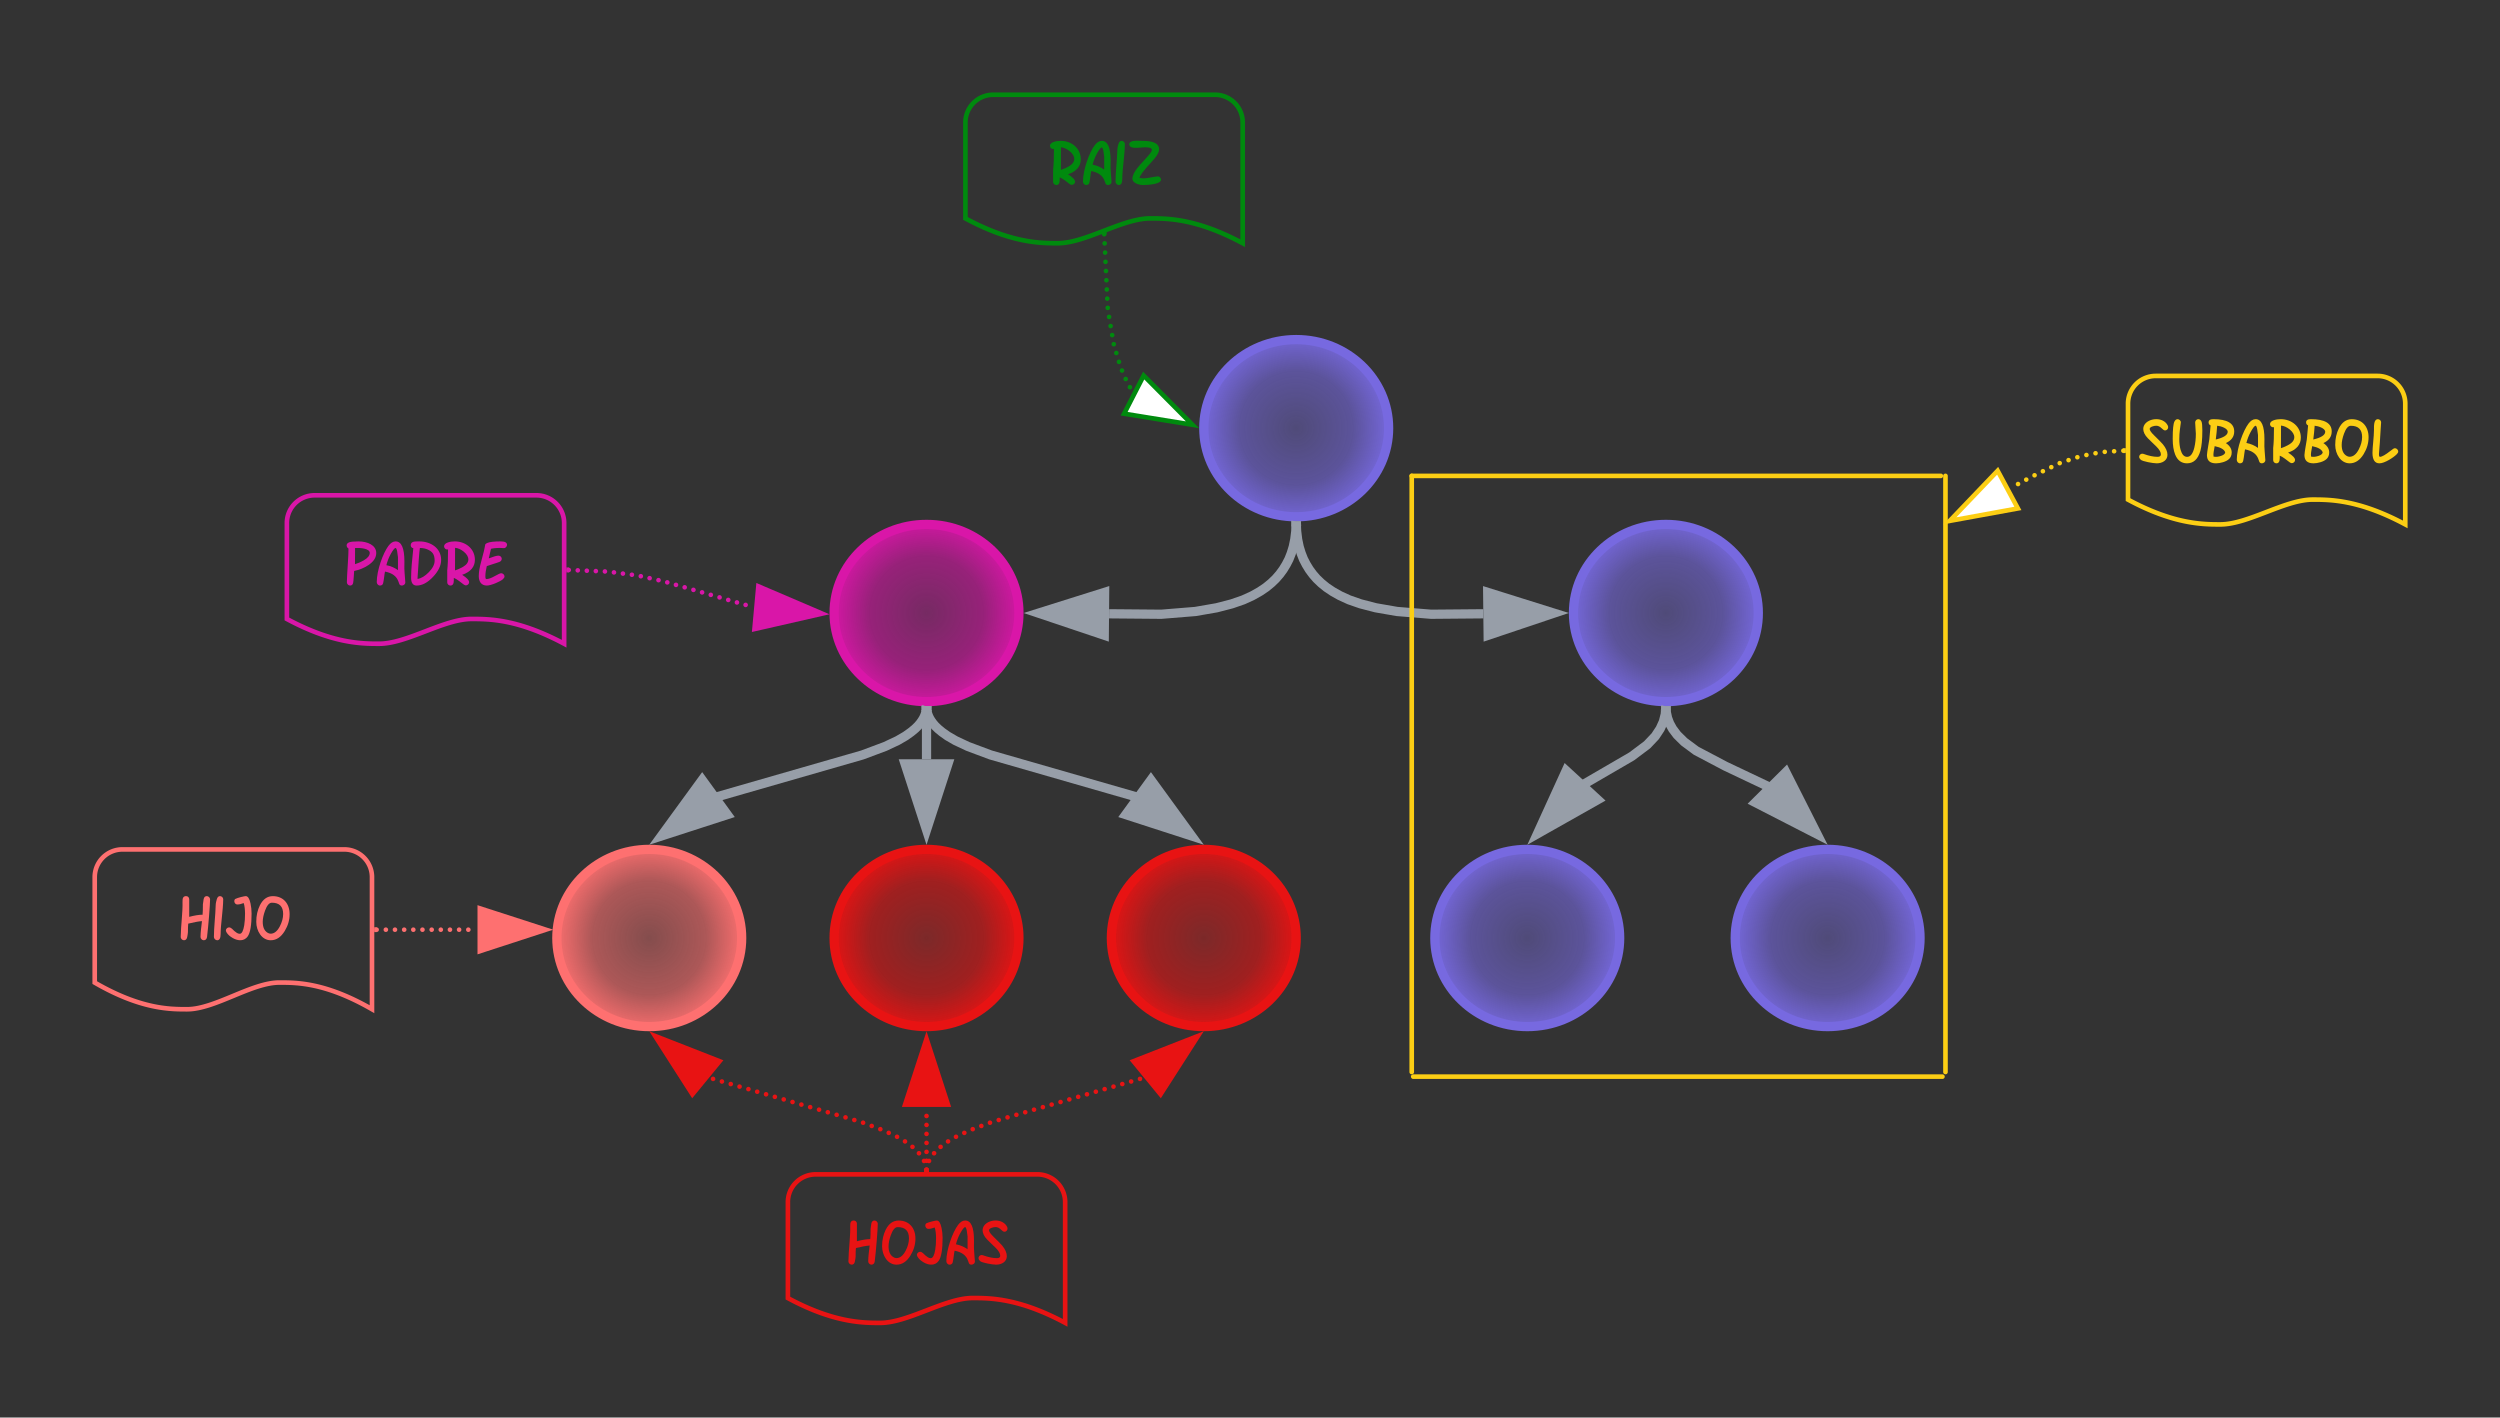 <svg xmlns="http://www.w3.org/2000/svg" xmlns:xlink="http://www.w3.org/1999/xlink" xmlns:lucid="lucid" width="541" height="306.76"><rect width="100%" height="100%" fill="#333333" stroke="none"/><g transform="translate(-2279.5 313.484)" lucid:page-tab-id="0_0"><path d="M2580-220.83c0 10.6-8.95 19.18-20 19.18s-20-8.6-20-19.18 8.95-19.17 20-19.17 20 8.6 20 19.17z" stroke="#7769e0" stroke-width="2" fill="url(#a)"/><path d="M2545-229.83a6 6 0 0 1 6-6h18a6 6 0 0 1 6 6v18a6 6 0 0 1-6 6h-18a6 6 0 0 1-6-6z" stroke="#000" stroke-opacity="0" stroke-width="3" fill="#fff" fill-opacity="0"/><path d="M2500-180.83c0 10.6-8.95 19.18-20 19.18s-20-8.6-20-19.18 8.95-19.17 20-19.17 20 8.6 20 19.17z" stroke="#d916a8" stroke-width="2" fill="url(#b)"/><path d="M2465-189.83a6 6 0 0 1 6-6h18a6 6 0 0 1 6 6v18a6 6 0 0 1-6 6h-18a6 6 0 0 1-6-6z" stroke="#000" stroke-opacity="0" stroke-width="3" fill="#fff" fill-opacity="0"/><path d="M2660-180.83c0 10.6-8.95 19.18-20 19.18s-20-8.6-20-19.18 8.95-19.17 20-19.17 20 8.6 20 19.17z" stroke="#7769e0" stroke-width="2" fill="url(#c)"/><path d="M2625-189.83a6 6 0 0 1 6-6h18a6 6 0 0 1 6 6v18a6 6 0 0 1-6 6h-18a6 6 0 0 1-6-6z" stroke="#000" stroke-opacity="0" stroke-width="3" fill="#fff" fill-opacity="0"/><path d="M2440-110.5c0 10.6-8.95 19.17-20 19.17s-20-8.58-20-19.17c0-10.6 8.95-19.18 20-19.18s20 8.6 20 19.18z" stroke="#fe7070" stroke-width="2" fill="url(#d)"/><path d="M2405-119.5a6 6 0 0 1 6-6h18a6 6 0 0 1 6 6v18a6 6 0 0 1-6 6h-18a6 6 0 0 1-6-6z" stroke="#000" stroke-opacity="0" stroke-width="3" fill-opacity="0"/><path d="M2500-110.5c0 10.6-8.95 19.17-20 19.17s-20-8.58-20-19.17c0-10.6 8.95-19.18 20-19.18s20 8.6 20 19.18z" stroke="#e81313" stroke-width="2" fill="url(#e)"/><path d="M2465-119.5a6 6 0 0 1 6-6h18a6 6 0 0 1 6 6v18a6 6 0 0 1-6 6h-18a6 6 0 0 1-6-6z" stroke="#000" stroke-opacity="0" stroke-width="3" fill="#fff" fill-opacity="0"/><path d="M2560-110.5c0 10.6-8.95 19.17-20 19.17s-20-8.58-20-19.17c0-10.6 8.95-19.18 20-19.18s20 8.6 20 19.18z" stroke="#e81313" stroke-width="2" fill="url(#f)"/><path d="M2525-119.5a6 6 0 0 1 6-6h18a6 6 0 0 1 6 6v18a6 6 0 0 1-6 6h-18a6 6 0 0 1-6-6z" stroke="#000" stroke-opacity="0" stroke-width="3" fill="#fff" fill-opacity="0"/><path d="M2695-110.5c0 10.6-8.95 19.17-20 19.17s-20-8.58-20-19.17c0-10.6 8.95-19.18 20-19.18s20 8.6 20 19.18z" stroke="#7769e0" stroke-width="2" fill="url(#g)"/><path d="M2660-119.5a6 6 0 0 1 6-6h18a6 6 0 0 1 6 6v18a6 6 0 0 1-6 6h-18a6 6 0 0 1-6-6z" stroke="#000" stroke-opacity="0" stroke-width="3" fill="#fff" fill-opacity="0"/><path d="M2630-110.5c0 10.6-8.95 19.17-20 19.17s-20-8.58-20-19.17c0-10.6 8.95-19.18 20-19.18s20 8.6 20 19.18z" stroke="#7769e0" stroke-width="2" fill="url(#h)"/><path d="M2595-119.5a6 6 0 0 1 6-6h18a6 6 0 0 1 6 6v18a6 6 0 0 1-6 6h-18a6 6 0 0 1-6-6z" stroke="#000" stroke-opacity="0" stroke-width="3" fill="#fff" fill-opacity="0"/><path d="M2559.96-199.65l-.05 1.12-.22 1.8-.33 1.58-.43 1.4-.5 1.27-.6 1.16-.66 1.08-.75 1.02-.85.98-.98.94-1.14.93-1.34.9-1.6.9-1.97.9-2.48.86-3.28.85-4.6.8-7.37.6-11.3-.1" stroke="#979ea8" stroke-width="2" stroke-linejoin="round" fill="none"/><path d="M2559.95-200.65l1.05-.04-.04 1.12-2-.1.04-1.1z" stroke="#979ea8" stroke-width=".05" fill="#979ea8"/><path d="M2504.24-180.8l14.3-4.5-.08 9.28z" stroke="#979ea8" stroke-width="2" fill="#979ea8"/><path d="M2560.04-199.65l.05 1.12.22 1.8.33 1.58.43 1.4.5 1.27.6 1.16.66 1.08.75 1.02.85.98.98.94 1.14.93 1.34.9 1.6.9 1.97.9 2.48.86 3.28.85 4.6.8 7.37.6 11.3-.1" stroke="#979ea8" stroke-width="2" stroke-linejoin="round" fill="none"/><path d="M2559.95-200.65l1.05-.04.04 1.03-2 .1-.05-1.2z" stroke="#979ea8" stroke-width=".05" fill="#979ea8"/><path d="M2615.76-180.8l-14.22 4.78-.1-9.27z" stroke="#979ea8" stroke-width="2" fill="#979ea8"/><path d="M2480-159.65v10.47" stroke="#979ea8" stroke-width="2" stroke-linejoin="round" fill="none"/><path d="M2479.95-160.65l1.05-.04v1.08h-2v-1.15z" stroke="#979ea8" stroke-width=".05" fill="#979ea8"/><path d="M2480-133.9l-4.64-14.28h9.28z" stroke="#979ea8" stroke-width="2" fill="#979ea8"/><path d="M2480.1-159.66l.07.36.13.44.18.45.23.46.3.48.38.53.48.56.64.62.85.7 1.18.84 1.72 1 2.7 1.27 4.92 1.84 32.1 9.24" stroke="#979ea8" stroke-width="2" stroke-linejoin="round" fill="none"/><path d="M2479.95-160.65l1.05-.04.04 1.03-2 .1-.05-1.2z" stroke="#979ea8" stroke-width=".05" fill="#979ea8"/><path d="M2537.38-132.58l-14.27-4.62 5.45-7.5z" stroke="#979ea8" stroke-width="2" fill="#979ea8"/><path d="M2479.9-159.66l-.07.36-.13.44-.18.45-.23.46-.3.48-.38.53-.48.56-.64.62-.85.7-1.18.84-1.72 1-2.7 1.27-4.92 1.84-32.1 9.24" stroke="#979ea8" stroke-width="2" stroke-linejoin="round" fill="none"/><path d="M2479.95-160.65l1.05-.04-.04 1.12-2-.1.04-1.1z" stroke="#979ea8" stroke-width=".05" fill="#979ea8"/><path d="M2422.62-132.58l8.83-12.12 5.44 7.5z" stroke="#979ea8" stroke-width="2" fill="#979ea8"/><path d="M2639.92-159.65l-.06.75-.4 1.58-.7 1.54-1.07 1.62-1.75 1.85-3.33 2.5-10.84 6.3" stroke="#979ea8" stroke-width="2" stroke-linejoin="round" fill="none"/><path d="M2639.95-160.65l1.06-.04-.1 1.15-1.98-.16.1-1.07z" stroke="#979ea8" stroke-width=".05" fill="#979ea8"/><path d="M2612.2-133.06l6.22-13.64 6.83 6.27z" stroke="#979ea8" stroke-width="2" fill="#979ea8"/><path d="M2640.07-159.65l.02.3.26 1.22.44 1.18.66 1.2.98 1.3 1.52 1.5 2.6 1.93 6.33 3.34 9.84 4.67" stroke="#979ea8" stroke-width="2" stroke-linejoin="round" fill="none"/><path d="M2639.95-160.65l1.05-.04.07 1-2 .14-.08-1.2z" stroke="#979ea8" stroke-width=".05" fill="#979ea8"/><path d="M2672.72-132.97l-13.35-6.85 6.58-6.54z" stroke="#979ea8" stroke-width="2" fill="#979ea8"/><path d="M2585-210.75a.25.25 0 0 1 .25.25v129a.25.25 0 0 1-.25.25.25.25 0 0 1-.25-.25v-129a.25.25 0 0 1 .25-.25zM2700.5-210.75a.25.25 0 0 1 .25.25v129a.25.25 0 0 1-.25.25.25.25 0 0 1-.25-.25v-129a.25.25 0 0 1 .25-.25z" stroke="#fcce14" stroke-width=".5" fill="none"/><path d="M2584.75-210.5a.25.25 0 0 1 .25-.25h114.5a.25.25 0 0 1 .25.25.25.25 0 0 1-.25.25H2585a.25.25 0 0 1-.25-.25zM2585.1-80.5a.25.25 0 0 1 .24-.25h114.5a.25.25 0 0 1 .25.25.25.25 0 0 1-.26.25h-114.5a.25.25 0 0 1-.25-.25z" stroke="#fcce14" stroke-width=".5" fill="none"/><path d="M2740-226.13a6 6 0 0 1 6-6h48a6 6 0 0 1 6 6V-200c-10.02-5.37-16.26-5.37-20.04-5.37-6 0-13.98 5.37-19.98 5.37-3.72 0-10.02 0-19.98-5.37z" stroke="#fcce14" fill-opacity="0"/><use xlink:href="#i" transform="matrix(1,0,0,1,2745,-227.13) translate(-3.07 13.91)"/><path d="M2739.5-215.95c0 .28-.22.5-.5.5s-.5-.22-.5-.5.22-.5.5-.5.5.22.5.5zm-2 .12c0 .28-.24.5-.5.5-.3 0-.5-.22-.5-.5 0-.27.2-.5.5-.5.26 0 .5.23.5.5zm-2.03.13c0 .27-.22.5-.5.5-.27 0-.5-.23-.5-.5 0-.28.23-.5.5-.5.28 0 .5.22.5.5zm-2 .3c0 .27-.2.5-.5.5-.27 0-.5-.23-.5-.5 0-.28.23-.5.5-.5.3 0 .5.22.5.5zm-1.97.38c0 .27-.23.5-.5.5-.28 0-.5-.23-.5-.5 0-.28.22-.5.5-.5.27 0 .5.22.5.5zm-1.96.48c0 .28-.22.5-.5.5-.27 0-.5-.22-.5-.5 0-.27.23-.5.5-.5.28 0 .5.23.5.5zm-1.9.63c0 .27-.24.5-.5.5-.3 0-.5-.23-.5-.5 0-.28.2-.5.5-.5.26 0 .5.22.5.5zm-1.92.65c0 .27-.23.5-.5.5-.28 0-.5-.23-.5-.5 0-.28.22-.5.5-.5.27 0 .5.22.5.5zm-1.82.87c0 .28-.22.5-.5.5s-.5-.22-.5-.5c0-.27.22-.5.5-.5s.5.23.5.5zm-1.82.88c0 .28-.22.5-.5.5-.27 0-.5-.22-.5-.5 0-.27.23-.5.5-.5.28 0 .5.23.5.5zm-1.8.88c0 .28-.24.5-.5.5-.3 0-.5-.22-.5-.5s.2-.5.5-.5c.26 0 .5.22.5.5zm-1.8.94c0 .27-.23.5-.5.5-.28 0-.5-.23-.5-.5 0-.28.22-.5.5-.5.27 0 .5.22.5.5zm-1.78.95c0 .28-.22.5-.5.5-.27 0-.5-.22-.5-.5 0-.27.23-.5.5-.5.28 0 .5.23.5.5z" fill="#fcce14"/><path d="M2739.5-215.48l-.48.03-.06-1 .54-.03z" stroke="#fcce14" stroke-width=".05" fill="#fcce14"/><path d="M2701.43-200.77l10.36-10.84 4.38 8.15z" stroke="#fcce14" fill="#fff"/><path d="M2488.42-286.98a6 6 0 0 1 6-6h48a6 6 0 0 1 6 6v26.13c-10.02-5.37-16.26-5.37-20.04-5.37-6 0-13.98 5.37-19.98 5.37-3.72 0-10.02 0-19.98-5.37z" stroke="#008a0e" fill-opacity="0"/><use xlink:href="#j" transform="matrix(1,0,0,1,2493.424,-287.984) translate(12.585 14.539)"/><path d="M2518.95-262.8c0 .27-.23.5-.5.5-.28 0-.5-.23-.5-.5 0-.28.22-.5.5-.5.27 0 .5.22.5.5zm.1 1.98c0 .28-.23.5-.5.5-.3 0-.5-.22-.5-.5 0-.27.2-.5.5-.5.27 0 .5.23.5.5zm.1 2c0 .27-.24.5-.5.5-.3 0-.5-.23-.5-.5 0-.28.2-.5.5-.5.26 0 .5.22.5.5zm.08 2c0 .26-.22.5-.5.5s-.5-.24-.5-.5c0-.3.22-.5.5-.5s.5.2.5.5zm.1 1.98c0 .28-.23.5-.5.5-.28 0-.5-.22-.5-.5s.22-.5.5-.5c.27 0 .5.22.5.5zm.1 2c0 .27-.23.5-.5.5-.3 0-.5-.23-.5-.5 0-.28.2-.5.5-.5.27 0 .5.22.5.5zm.08 2c0 .26-.2.5-.5.5-.26 0-.5-.24-.5-.5 0-.3.24-.5.5-.5.3 0 .5.2.5.5zm.1 1.98c0 .27-.22.5-.5.5-.27 0-.5-.23-.5-.5 0-.28.23-.5.5-.5.28 0 .5.22.5.5zm.1 2c0 .27-.22.5-.5.5-.27 0-.5-.23-.5-.5 0-.3.23-.5.5-.5.28 0 .5.2.5.5zm.3 1.96c0 .28-.24.5-.5.5-.3 0-.5-.22-.5-.5s.2-.5.5-.5c.26 0 .5.22.5.5zm.33 1.97c0 .27-.22.5-.5.5s-.5-.23-.5-.5c0-.28.22-.5.5-.5s.5.22.5.5zm.34 1.96c0 .28-.22.5-.5.5s-.5-.22-.5-.5c0-.27.22-.5.5-.5s.5.23.5.5zm.34 1.97c0 .27-.22.5-.5.5-.27 0-.5-.23-.5-.5 0-.28.23-.5.5-.5.28 0 .5.22.5.5zm.55 1.9c0 .3-.22.5-.5.5-.27 0-.5-.2-.5-.5 0-.26.23-.5.5-.5.28 0 .5.24.5.5zm.58 1.92c0 .28-.23.5-.5.5-.28 0-.5-.22-.5-.5 0-.27.22-.5.5-.5.27 0 .5.23.5.5zm.65 1.88c0 .28-.22.5-.5.5-.27 0-.5-.22-.5-.5 0-.27.23-.5.5-.5.28 0 .5.23.5.5zm.8 1.83c0 .28-.22.5-.5.5s-.5-.22-.5-.5c0-.27.22-.5.5-.5s.5.23.5.5zm.92 1.77c0 .28-.23.5-.5.5-.28 0-.5-.22-.5-.5s.22-.5.5-.5c.27 0 .5.22.5.5zm1.04 1.7c0 .27-.22.5-.5.5s-.5-.23-.5-.5c0-.28.22-.5.5-.5s.5.22.5.5z" fill="#008a0e"/><path d="M2518.95-262.82l-1 .05-.02-.4 1-.28z" stroke="#008a0e" stroke-width=".05" fill="#008a0e"/><path d="M2537.56-221.56l-14.8-2.4 4.23-8.25z" stroke="#008a0e" fill="#fff"/><path d="M2450-53.35a6 6 0 0 1 6-6h48a6 6 0 0 1 6 6v26.13c-10.02-5.37-16.26-5.37-20.04-5.37-6 .02-13.98 5.38-19.98 5.38-3.72 0-10.02 0-19.98-5.37z" stroke="#e81313" fill-opacity="0"/><use xlink:href="#k" transform="matrix(1,0,0,1,2455,-54.35) translate(7.269 14.539)"/><path d="M2480.48-60.35c0 .28-.23.5-.5.5-.28 0-.5-.22-.5-.5s.22-.5.5-.5c.27 0 .5.22.5.5zm-.52-1.9c0 .27-.23.5-.5.5-.28 0-.5-.23-.5-.5 0-.3.22-.5.5-.5.27 0 .5.2.5.5zm-1.1-1.67c0 .28-.2.5-.5.5-.26 0-.5-.22-.5-.5s.24-.5.5-.5c.3 0 .5.22.5.5zm-1.4-1.38c0 .27-.24.5-.5.5-.3 0-.5-.23-.5-.5 0-.28.2-.5.5-.5.26 0 .5.22.5.5zm-1.62-1.18c0 .28-.22.5-.5.5-.27 0-.5-.22-.5-.5 0-.27.23-.5.5-.5.28 0 .5.23.5.5zm-1.72-1c0 .28-.22.5-.5.5-.27 0-.5-.22-.5-.5 0-.27.23-.5.5-.5.28 0 .5.23.5.5zm-1.8-.85c0 .27-.22.5-.5.5-.27 0-.5-.23-.5-.5 0-.28.23-.5.5-.5.28 0 .5.22.5.5zm-1.82-.8c0 .28-.22.5-.5.5s-.5-.22-.5-.5c0-.27.22-.5.5-.5s.5.23.5.5zm-1.86-.7c0 .3-.23.5-.5.5-.28 0-.5-.2-.5-.5 0-.27.22-.5.5-.5.27 0 .5.23.5.5zm-1.87-.7c0 .3-.22.5-.5.5-.27 0-.5-.2-.5-.5 0-.26.23-.5.5-.5.28 0 .5.24.5.5zm-1.9-.58c0 .26-.22.5-.5.5-.27 0-.5-.24-.5-.5 0-.3.23-.5.5-.5.28 0 .5.2.5.5zm-1.9-.57c0 .28-.23.5-.5.5-.28 0-.5-.22-.5-.5s.22-.5.5-.5c.27 0 .5.22.5.5zm-1.9-.56c-.02.28-.24.5-.52.5-.27 0-.5-.22-.5-.5 0-.27.23-.5.5-.5.28 0 .5.23.5.5zm-1.93-.55c0 .27-.22.5-.5.5-.27 0-.5-.23-.5-.5 0-.28.23-.5.5-.5.28 0 .5.22.5.5zm-1.9-.56c0 .28-.23.5-.5.5-.28 0-.5-.22-.5-.5 0-.27.22-.5.5-.5.27 0 .5.23.5.5zm-1.92-.55c0 .28-.22.5-.5.5-.27 0-.5-.22-.5-.5 0-.27.23-.5.5-.5.28 0 .5.23.5.5zm-1.9-.55c0 .28-.23.5-.5.5-.28 0-.5-.22-.5-.5s.22-.5.5-.5c.27 0 .5.22.5.5zm-1.92-.56c0 .27-.22.5-.5.5s-.5-.23-.5-.5c0-.28.22-.5.5-.5s.5.22.5.5zm-1.9-.56c0 .27-.23.5-.5.5-.28 0-.5-.23-.5-.5 0-.28.22-.5.5-.5.27 0 .5.22.5.5zm-1.92-.56c0 .28-.22.5-.5.5s-.5-.22-.5-.5c0-.27.22-.5.5-.5s.5.23.5.5zm-1.9-.55c0 .27-.24.5-.5.5-.3 0-.5-.23-.5-.5 0-.28.2-.5.5-.5.26 0 .5.22.5.5zm-1.92-.56c0 .28-.22.5-.5.5s-.5-.22-.5-.5.22-.5.5-.5.5.22.5.5zm-1.9-.56c0 .3-.24.5-.5.5-.3 0-.5-.2-.5-.5 0-.26.2-.5.5-.5.26 0 .5.24.5.5zm-1.92-.54c0 .27-.23.5-.5.5-.28 0-.5-.23-.5-.5 0-.28.22-.5.5-.5.27 0 .5.22.5.5zm-1.9-.56c0 .28-.24.5-.5.5-.3 0-.5-.22-.5-.5 0-.27.2-.5.5-.5.26 0 .5.23.5.5zm-1.92-.55c0 .27-.23.5-.5.5-.28 0-.5-.23-.5-.5 0-.28.22-.5.5-.5.27 0 .5.22.5.5zm-1.9-.56c-.02.27-.24.5-.52.5-.27 0-.5-.23-.5-.5 0-.3.23-.5.5-.5.28 0 .5.2.5.5z" fill="#e81313"/><path d="M2480.5-59.85h-1l-.02-.5 1-.03z" stroke="#e81313" stroke-width=".05" fill="#e81313"/><path d="M2421.25-89.3l13.97 5.47-5.88 7.16z" stroke="#e81313" fill="#e81313"/><path d="M2480.5-60.35c0 .28-.22.5-.5.5s-.5-.22-.5-.5.22-.5.5-.5.5.22.5.5zm0-1.94c0 .28-.22.5-.5.5s-.5-.22-.5-.5c0-.27.22-.5.5-.5s.5.23.5.5zm0-1.93c0 .27-.22.5-.5.5s-.5-.23-.5-.5c0-.28.22-.5.5-.5s.5.22.5.5zm0-1.94c0 .27-.22.5-.5.5s-.5-.23-.5-.5c0-.28.22-.5.5-.5s.5.22.5.5zm0-1.95c0 .28-.22.5-.5.5s-.5-.22-.5-.5c0-.27.22-.5.5-.5s.5.23.5.5zm0-1.94c0 .28-.22.5-.5.5s-.5-.22-.5-.5c0-.27.22-.5.5-.5s.5.23.5.5zm0-1.94c0 .28-.22.5-.5.5s-.5-.22-.5-.5.22-.5.5-.5.5.22.5.5z" fill="#e81313"/><path d="M2480.5-59.85h-1v-.5h1z" stroke="#e81313" stroke-width=".05" fill="#e81313"/><path d="M2480-88.7l4.64 14.26h-9.28z" stroke="#e81313" fill="#e81313"/><path d="M2480.52-60.35c0 .28-.22.5-.5.5-.27 0-.5-.22-.5-.5s.23-.5.5-.5c.28 0 .5.22.5.5zm.52-1.9c0 .27-.22.5-.5.5-.27 0-.5-.23-.5-.5 0-.3.23-.5.5-.5.28 0 .5.2.5.5zm1.1-1.67c0 .28-.24.5-.5.5-.3 0-.5-.22-.5-.5s.2-.5.5-.5c.26 0 .5.22.5.5zm1.4-1.38c0 .27-.2.5-.5.5-.26 0-.5-.23-.5-.5 0-.28.24-.5.5-.5.3 0 .5.22.5.5zm1.62-1.18c0 .28-.23.5-.5.5-.28 0-.5-.22-.5-.5 0-.27.22-.5.5-.5.27 0 .5.23.5.5zm1.72-1c0 .28-.23.5-.5.5-.28 0-.5-.22-.5-.5 0-.27.22-.5.5-.5.27 0 .5.23.5.5zm1.8-.85c0 .27-.23.5-.5.5-.28 0-.5-.23-.5-.5 0-.28.22-.5.5-.5.27 0 .5.22.5.5zm1.82-.8c0 .28-.22.5-.5.5s-.5-.22-.5-.5c0-.27.22-.5.5-.5s.5.23.5.5zm1.86-.7c0 .3-.22.5-.5.5-.27 0-.5-.2-.5-.5 0-.27.23-.5.5-.5.28 0 .5.23.5.5zm1.87-.7c0 .3-.23.5-.5.5-.28 0-.5-.2-.5-.5 0-.26.22-.5.5-.5.27 0 .5.24.5.5zm1.9-.58c0 .26-.23.5-.5.5-.28 0-.5-.24-.5-.5 0-.3.22-.5.5-.5.27 0 .5.2.5.5zm1.9-.57c0 .28-.22.5-.5.5-.27 0-.5-.22-.5-.5s.23-.5.5-.5c.28 0 .5.22.5.5zm1.9-.56c.02.28-.2.5-.48.5-.28 0-.5-.22-.5-.5 0-.27.22-.5.5-.5.27 0 .5.23.5.5zm1.93-.55c0 .27-.23.5-.5.5-.28 0-.5-.23-.5-.5 0-.28.22-.5.5-.5.27 0 .5.22.5.5zm1.9-.56c0 .28-.22.5-.5.5-.27 0-.5-.22-.5-.5 0-.27.23-.5.5-.5.28 0 .5.23.5.5zm1.92-.55c0 .28-.23.5-.5.5-.28 0-.5-.22-.5-.5 0-.27.22-.5.5-.5.27 0 .5.23.5.5zm1.9-.55c0 .28-.22.5-.5.5-.27 0-.5-.22-.5-.5s.23-.5.5-.5c.28 0 .5.22.5.5zm1.92-.56c0 .27-.22.5-.5.5s-.5-.23-.5-.5c0-.28.22-.5.5-.5s.5.22.5.5zm1.9-.56c0 .27-.22.5-.5.5-.27 0-.5-.23-.5-.5 0-.28.23-.5.5-.5.28 0 .5.22.5.5zm1.92-.56c0 .28-.22.5-.5.5s-.5-.22-.5-.5c0-.27.22-.5.5-.5s.5.23.5.5zm1.9-.55c0 .27-.2.5-.5.5-.26 0-.5-.23-.5-.5 0-.28.24-.5.5-.5.3 0 .5.22.5.5zm1.92-.56c0 .28-.22.5-.5.5s-.5-.22-.5-.5.22-.5.5-.5.5.22.5.5zm1.9-.56c0 .3-.2.5-.5.5-.26 0-.5-.2-.5-.5 0-.26.24-.5.5-.5.3 0 .5.24.5.5zm1.92-.54c0 .27-.22.5-.5.5-.27 0-.5-.23-.5-.5 0-.28.23-.5.5-.5.28 0 .5.22.5.5zm1.9-.56c0 .28-.2.5-.5.5-.26 0-.5-.22-.5-.5 0-.27.24-.5.5-.5.3 0 .5.23.5.5zm1.92-.55c0 .27-.22.5-.5.5-.27 0-.5-.23-.5-.5 0-.28.23-.5.5-.5.28 0 .5.22.5.5zm1.9-.56c.02.27-.2.5-.48.5-.28 0-.5-.23-.5-.5 0-.3.22-.5.5-.5.27 0 .5.2.5.5z" fill="#e81313"/><path d="M2480.52-60.34l-.02.5h-1l.02-.54z" stroke="#e81313" stroke-width=".05" fill="#e81313"/><path d="M2538.75-89.3l-8.1 12.63-5.87-7.16z" stroke="#e81313" fill="#e81313"/><path d="M2341.58-200.3a6 6 0 0 1 6-6h48a6 6 0 0 1 6 6v26.12c-10.02-5.36-16.26-5.36-20.04-5.36-6 0-13.98 5.36-19.98 5.36-3.72 0-10.02 0-19.98-5.36z" stroke="#d916a8" fill-opacity="0"/><use xlink:href="#l" transform="matrix(1,0,0,1,2346.576,-201.309) translate(7.057 14.539)"/><path d="M2403.08-190.14c0 .28-.23.5-.5.5-.28 0-.5-.22-.5-.5s.22-.5.5-.5c.27 0 .5.22.5.5zm1.95.08c0 .28-.22.5-.5.5-.27 0-.5-.22-.5-.5s.23-.5.5-.5c.28 0 .5.22.5.5zm1.96.08c0 .28-.23.5-.5.5-.28 0-.5-.22-.5-.5s.22-.5.5-.5c.27 0 .5.22.5.5zm1.95.08c0 .28-.22.5-.5.5s-.5-.22-.5-.5.22-.5.5-.5.5.22.5.5zm1.96.08c0 .28-.22.5-.5.5-.27 0-.5-.22-.5-.5s.23-.5.5-.5c.28 0 .5.22.5.5zm1.96.2c0 .28-.23.5-.5.5-.28 0-.5-.22-.5-.5 0-.27.22-.5.5-.5.27 0 .5.23.5.5zm1.94.26c0 .27-.23.5-.5.5-.28 0-.5-.23-.5-.5 0-.28.22-.5.5-.5.27 0 .5.22.5.5zm1.94.25c0 .27-.22.5-.5.5-.27 0-.5-.23-.5-.5 0-.28.23-.5.5-.5.28 0 .5.22.5.5zm1.93.32c0 .27-.22.5-.5.5-.27 0-.5-.23-.5-.5 0-.28.23-.5.5-.5.28 0 .5.22.5.5zm1.9.42c0 .28-.2.5-.5.5-.26 0-.5-.22-.5-.5 0-.27.24-.5.5-.5.3 0 .5.23.5.5zm1.93.43c0 .28-.23.5-.5.5-.28 0-.5-.22-.5-.5s.22-.5.5-.5c.27 0 .5.22.5.5zm1.9.48c0 .27-.23.5-.5.5-.28 0-.5-.23-.5-.5 0-.28.22-.5.5-.5.27 0 .5.22.5.5zm1.88.54c0 .27-.22.5-.5.5s-.5-.23-.5-.5c0-.3.22-.5.5-.5s.5.2.5.5zm1.88.53c0 .28-.22.5-.5.5-.27 0-.5-.22-.5-.5 0-.27.23-.5.5-.5.28 0 .5.23.5.5zm1.9.55c0 .27-.24.5-.5.5-.3 0-.5-.23-.5-.5 0-.28.2-.5.5-.5.26 0 .5.22.5.5zm1.87.54c0 .28-.22.5-.5.5s-.5-.22-.5-.5.22-.5.5-.5.5.22.5.5zm1.88.54c0 .28-.2.5-.5.5-.26 0-.5-.22-.5-.5 0-.27.24-.5.5-.5.3 0 .5.23.5.5zm1.9.55c0 .28-.23.5-.5.5-.28 0-.5-.22-.5-.5 0-.27.22-.5.5-.5.27 0 .5.23.5.5zm1.88.55c0 .27-.23.5-.5.5-.28 0-.5-.23-.5-.5 0-.28.22-.5.5-.5.27 0 .5.22.5.5zm1.88.54c0 .27-.22.5-.5.5s-.5-.23-.5-.5c0-.28.22-.5.5-.5s.5.22.5.5zm1.88.53c0 .28-.22.5-.5.5-.27 0-.5-.22-.5-.5 0-.27.23-.5.5-.5.28 0 .5.23.5.5z" fill="#d916a8"/><path d="M2402.6-190.64l-.03 1-.5-.02v-1z" stroke="#d916a8" stroke-width=".05" fill="#d916a8"/><path d="M2457.4-180.7l-14.63 3.34.84-9.24z" stroke="#d916a8" fill="#d916a8"/><path d="M2300-123.67a6 6 0 0 1 6-6h48a6 6 0 0 1 6 6v28.58c-10.02-5.77-16.26-5.77-20.04-5.77-6 0-13.98 5.78-19.98 5.78-3.72 0-10.02 0-19.98-5.77z" stroke="#fe7070" fill-opacity="0"/><use xlink:href="#m" transform="matrix(1,0,0,1,2305,-124.675) translate(12.78 14.664)"/><path d="M2361.5-112.3c0 .3-.22.5-.5.5s-.5-.2-.5-.5c0-.27.22-.5.5-.5s.5.23.5.5zm2 0c0 .3-.24.5-.5.5-.3 0-.5-.2-.5-.5 0-.27.2-.5.5-.5.26 0 .5.23.5.5zm1.97 0c0 .3-.22.5-.5.5s-.5-.2-.5-.5c0-.27.22-.5.5-.5s.5.23.5.5zm2 0c0 .3-.24.5-.5.5-.3 0-.5-.2-.5-.5 0-.27.2-.5.5-.5.26 0 .5.23.5.5zm1.97 0c0 .3-.22.5-.5.5s-.5-.2-.5-.5c0-.27.22-.5.5-.5s.5.23.5.5zm1.98 0c0 .3-.22.5-.5.5-.27 0-.5-.2-.5-.5 0-.27.23-.5.5-.5.28 0 .5.23.5.5zm2 0c0 .3-.24.5-.5.5-.3 0-.5-.2-.5-.5 0-.27.2-.5.5-.5.26 0 .5.23.5.5zm1.97 0c0 .3-.23.5-.5.5-.28 0-.5-.2-.5-.5 0-.27.22-.5.5-.5.27 0 .5.23.5.5zm1.98 0c0 .3-.23.5-.5.5-.28 0-.5-.2-.5-.5 0-.27.22-.5.5-.5.27 0 .5.23.5.5zm1.98 0c0 .3-.22.5-.5.5-.27 0-.5-.2-.5-.5 0-.27.23-.5.5-.5.28 0 .5.23.5.5zm2 0c0 .3-.24.5-.5.5-.3 0-.5-.2-.5-.5 0-.27.2-.5.5-.5.26 0 .5.23.5.5z" fill="#fe7070"/><path d="M2361-111.8h-.5v-1h.5z" stroke="#fe7070" stroke-width=".05" fill="#fe7070"/><path d="M2397.6-112.3l-14.27 4.65v-9.27z" stroke="#fe7070" fill="#fe7070"/><defs><radialGradient gradientUnits="userSpaceOnUse" id="a" fx="2560" fy="-220.83" cx="2560" cy="-220.83" r="20.54"><stop offset="0%" stop-color="#7b6ee1" stop-opacity=".4"/><stop offset="60%" stop-color="#7769e0" stop-opacity=".6"/><stop offset="100%" stop-color="#7668dd"/></radialGradient><radialGradient gradientUnits="userSpaceOnUse" id="b" fx="2480" fy="-180.83" cx="2480" cy="-180.83" r="20.54"><stop offset="0%" stop-color="#da1dab" stop-opacity=".4"/><stop offset="60%" stop-color="#d916a8" stop-opacity=".6"/><stop offset="100%" stop-color="#d616a6"/></radialGradient><radialGradient gradientUnits="userSpaceOnUse" id="c" fx="2640" fy="-180.83" cx="2640" cy="-180.83" r="20.54"><stop offset="0%" stop-color="#7b6ee1" stop-opacity=".4"/><stop offset="60%" stop-color="#7769e0" stop-opacity=".6"/><stop offset="100%" stop-color="#7668dd"/></radialGradient><radialGradient gradientUnits="userSpaceOnUse" id="d" fx="2420" fy="-110.5" cx="2420" cy="-110.5" r="20.54"><stop offset="0%" stop-color="#fe7474" stop-opacity=".4"/><stop offset="60%" stop-color="#fe7070" stop-opacity=".6"/><stop offset="100%" stop-color="#fb6f6f"/></radialGradient><radialGradient gradientUnits="userSpaceOnUse" id="e" fx="2480" fy="-110.5" cx="2480" cy="-110.5" r="20.54"><stop offset="0%" stop-color="#e91a1a" stop-opacity=".4"/><stop offset="60%" stop-color="#e81313" stop-opacity=".6"/><stop offset="100%" stop-color="#e51313"/></radialGradient><radialGradient gradientUnits="userSpaceOnUse" id="f" fx="2540" fy="-110.5" cx="2540" cy="-110.5" r="20.54"><stop offset="0%" stop-color="#e91a1a" stop-opacity=".4"/><stop offset="60%" stop-color="#e81313" stop-opacity=".6"/><stop offset="100%" stop-color="#e51313"/></radialGradient><radialGradient gradientUnits="userSpaceOnUse" id="g" fx="2675" fy="-110.5" cx="2675" cy="-110.5" r="20.54"><stop offset="0%" stop-color="#7b6ee1" stop-opacity=".4"/><stop offset="60%" stop-color="#7769e0" stop-opacity=".6"/><stop offset="100%" stop-color="#7668dd"/></radialGradient><radialGradient gradientUnits="userSpaceOnUse" id="h" fx="2610" fy="-110.5" cx="2610" cy="-110.5" r="20.54"><stop offset="0%" stop-color="#7b6ee1" stop-opacity=".4"/><stop offset="60%" stop-color="#7769e0" stop-opacity=".6"/><stop offset="100%" stop-color="#7668dd"/></radialGradient><path fill="#fcce14" d="M196-1063c0-251 371-378 608-255 71 37 119 87 150 151 35 73-14 152-87 150-26 0-63-25-111-73s-102-72-162-72c-72 0-200 37-200 99 0 43 47 111 142 203 145 142 234 232 266 271 95 116 142 225 142 328C944-95 791 0 613 0 494 0 170-60 118-111c-29-29-48-55-48-87-1-69 67-120 140-92h-2c162 59 305 89 429 89 69 0 104-25 104-75 0-69-47-151-142-245-86-86-177-167-261-254-98-100-142-199-142-288" id="n"/><path fill="#fcce14" d="M807-1260c0-54 40-105 96-105 43 0 76 24 99 73 18 39 27 131 27 277 0 274-20 485-61 631C895-128 757 0 555 0 385 0 262-90 189-270c-51-126-76-289-76-488 0-289 18-467 53-534 26-49 59-73 99-73 52 0 105 52 99 104-14 128-48 300-48 513 0 128 14 239 41 332 41 144 108 216 201 216 105 0 179-98 225-293 29-124 45-265 45-422 0-66-21-279-21-345" id="o"/><path fill="#fcce14" d="M111-254c0-80 75-479 73-483 3-23 17-167 40-434-41-20-62-51-62-94 0-67 48-100 145-100 431 0 647 127 647 380 0 161-86 280-258 359 120 81 180 177 180 290 0 173-116 256-272 302C530-12 459 0 391 0 204 0 111-85 111-254zm642-722c0-105-210-177-326-186-9 140-24 282-43 426 246-59 369-139 369-240zm-77 638c-27-89-136-153-326-193-27 162-48 229-34 323 82 18 157 3 237-24 75-26 116-61 123-106" id="p"/><path fill="#fcce14" d="M922-654c-9 182 20 369 29 555 5 90-140 139-183 58-2-3-13-31-31-85-54-160-191-263-414-306-19 75-30 243-58 360-12 50-51 72-98 72-55 0-99-53-99-108 1-366 195-896 360-1117 69-92 141-140 222-140 182 0 273 207 273 621 0 19 1 49-1 90zM724-476v-400c-20-103-13-145-35-225-11-40-25-60-40-60-32 0-83 65-154 195-56 103-99 215-130 336 137 27 256 79 359 154" id="q"/><path fill="#fcce14" d="M432-1365c342 0 623 232 623 568 0 219-132 374-395 466 145 90 217 167 217 230 0 52-52 98-104 96-17 0-39-10-66-29-90-65-203-166-304-203v78C403-53 368 0 299 0c-53 0-99-44-99-97v-374c17-145 25-361 25-650-2 5-10 7-24 7-53 2-99-46-99-99 0-112 194-152 330-152zm257 786c221-128 209-317 21-469-89-71-178-111-268-119-1 97-2 329-2 698 90-27 172-66 249-110" id="r"/><path fill="#fcce14" d="M609-1364c323 0 519 229 519 557 0 183-51 357-152 522C860-95 716 0 544 0 271 0 97-283 97-570c0-191 38-362 113-512 95-188 228-282 399-282zm319 550c0-231-116-347-349-347-81 0-151 81-210 243-48 132-72 248-72 348 0 161 47 272 142 333 35 23 69 34 100 34 113 0 208-76 287-229 68-131 102-258 102-382" id="s"/><path fill="#fcce14" d="M759-451c68-46 151 19 151 87 0 27-17 54-48 86C767-182 491 0 329 0 186 0 114-109 114-326c0-169 46-507 46-695 0-139-8-341 120-344 53-2 103 46 101 99-4-2-27 472-40 636-16 198-27 312-27 343 0 57 11 86 32 86 61 0 169-62 325-185 19-16 49-38 88-65" id="t"/><g id="i"><use transform="matrix(0.007,0,0,0.007,0,0)" xlink:href="#n"/><use transform="matrix(0.007,0,0,0.007,6.953,0)" xlink:href="#o"/><use transform="matrix(0.007,0,0,0.007,14.375,0)" xlink:href="#p"/><use transform="matrix(0.007,0,0,0.007,21.133,0)" xlink:href="#q"/><use transform="matrix(0.007,0,0,0.007,28.086,0)" xlink:href="#r"/><use transform="matrix(0.007,0,0,0.007,35.475,0)" xlink:href="#p"/><use transform="matrix(0.007,0,0,0.007,42.233,0)" xlink:href="#s"/><use transform="matrix(0.007,0,0,0.007,50.176,0)" xlink:href="#t"/></g><path fill="#008a0e" d="M430-1365c342 0 623 231 623 568 0 219-131 374-394 466 145 90 217 167 217 230 0 52-53 98-105 96-17 0-39-10-66-29-90-66-201-166-304-203v78C401-53 366 0 297 0c-53 0-99-44-99-97v-374c17-145 26-361 26-650-3 5-11 7-24 7-53 2-99-46-99-99 0-112 193-152 329-152zm258 786c221-128 209-317 20-469-89-71-178-111-268-119-1 97-1 329-1 698 89-27 172-65 249-110" id="u"/><path fill="#008a0e" d="M922-654c-9 182 20 369 29 555 5 90-140 139-183 58-2-3-13-31-31-85-54-160-191-263-414-306-19 75-30 243-58 360-12 50-51 72-98 72-55 0-99-53-99-108 1-366 195-896 360-1117 69-92 141-140 222-140 182 0 273 207 273 621 0 19 1 49-1 90zM724-476v-400c-20-103-13-145-35-225-11-40-25-60-40-60-32 0-83 65-154 195-56 103-99 215-130 336 137 27 256 79 359 154" id="v"/><path fill="#008a0e" d="M270-1365c53 0 101 46 100 99-5 357-80 777-80 1073C290-64 254 0 183 0 132 0 82-50 82-101c0-298 47-662 55-976 2-76 19-138 34-189 19-66 52-99 99-99" id="w"/><path fill="#008a0e" d="M981-266c49-2 92 51 92 99 0 65-78 111-235 140C740-9 634 0 521 0 381 0 189-69 189-191c0-93 52-207 157-340 30-39 126-147 289-324 104-113 157-190 157-232 0-53-70-80-210-80-152 0-488 76-488-91 0-143 266-107 411-107 340 0 510 87 510 261 0 71-44 165-136 278-136 168-404 420-475 602 150 56 400-33 577-42" id="x"/><g id="j"><use transform="matrix(0.007,0,0,0.007,0,0)" xlink:href="#u"/><use transform="matrix(0.007,0,0,0.007,7.37,0)" xlink:href="#v"/><use transform="matrix(0.007,0,0,0.007,14.323,0)" xlink:href="#w"/><use transform="matrix(0.007,0,0,0.007,17.22,0)" xlink:href="#x"/></g><path fill="#e81313" d="M925-1365c50 0 101 48 101 99 0 165-53 833-94 1164C923-33 882 0 831 0c-53 0-101-49-101-102 0-145 29-345 45-490-111 9-252 35-425 78-6 58-9 145-9 260 0 35-10 86-22 153C307-33 270 0 220 0c-53 0-103-48-102-101 6-372 65-764 56-1090-3-108 18-171 108-174 55-2 99 41 99 97v544c167-44 304-66 413-66 7-75 10-182 10-321 8-35 11-88 22-155s48-99 99-99" id="y"/><path fill="#e81313" d="M609-1364c323 0 519 229 519 557 0 183-51 357-152 522C860-95 716 0 544 0 271 0 97-283 97-570c0-191 38-362 113-512 95-188 228-282 399-282zm319 550c0-231-116-347-349-347-81 0-151 81-210 243-48 132-72 248-72 348 0 161 47 272 142 333 35 23 69 34 100 34 113 0 208-76 287-229 68-131 102-258 102-382" id="z"/><path fill="#e81313" d="M393-1106c-85 0-123-115-69-169 75-41 289-90 328-90 67 0 116 76 148 227 21 100 33 204 33 312 0 359-41 594-120 707C607 32 419 27 252-68c-82-47-144-100-184-161-19-29-29-54-29-75-2-51 53-99 104-94 70 6 117 81 165 118 43 33 92 80 158 80 65 0 111-88 140-264 32-197 40-527-17-686-74 29-139 44-196 44" id="A"/><path fill="#e81313" d="M922-654c-9 182 20 369 29 555 5 90-140 139-183 58-2-3-13-31-31-85-54-160-191-263-414-306-19 75-30 243-58 360-12 50-51 72-98 72-55 0-99-53-99-108 1-366 195-896 360-1117 69-92 141-140 222-140 182 0 273 207 273 621 0 19 1 49-1 90zM724-476v-400c-20-103-13-145-35-225-11-40-25-60-40-60-32 0-83 65-154 195-56 103-99 215-130 336 137 27 256 79 359 154" id="B"/><path fill="#e81313" d="M196-1063c0-251 371-378 608-255 71 37 119 87 150 151 35 73-14 152-87 150-26 0-63-25-111-73s-102-72-162-72c-72 0-200 37-200 99 0 43 47 111 142 203 145 142 234 232 266 271 95 116 142 225 142 328C944-95 791 0 613 0 494 0 170-60 118-111c-29-29-48-55-48-87-1-69 67-120 140-92h-2c162 59 305 89 429 89 69 0 104-25 104-75 0-69-47-151-142-245-86-86-177-167-261-254-98-100-142-199-142-288" id="C"/><g id="k"><use transform="matrix(0.007,0,0,0.007,0,0)" xlink:href="#y"/><use transform="matrix(0.007,0,0,0.007,7.435,0)" xlink:href="#z"/><use transform="matrix(0.007,0,0,0.007,15.378,0)" xlink:href="#A"/><use transform="matrix(0.007,0,0,0.007,21.543,0)" xlink:href="#B"/><use transform="matrix(0.007,0,0,0.007,28.496,0)" xlink:href="#C"/></g><path fill="#d916a8" d="M492-1365c272 0 549 114 549 360 0 140-81 265-244 374-130 87-276 146-439 180-7 56-15 301-32 372-12 53-46 79-94 79-53 0-99-48-99-101 0-201 55-864 50-1044-38-23-57-56-57-99 0-39 24-69 72-90s147-31 294-31zm348 355c0-132-280-161-454-151-1 136-2 303-2 501 100-31 192-72 276-122 120-70 180-146 180-228" id="D"/><path fill="#d916a8" d="M922-654c-9 182 20 369 29 555 5 90-140 139-183 58-2-3-13-31-31-85-54-160-191-263-414-306-19 75-30 243-58 360-12 50-51 72-98 72-55 0-99-53-99-108 1-366 195-896 360-1117 69-92 141-140 222-140 182 0 273 207 273 621 0 19 1 49-1 90zM724-476v-400c-20-103-13-145-35-225-11-40-25-60-40-60-32 0-83 65-154 195-56 103-99 215-130 336 137 27 256 79 359 154" id="E"/><path fill="#d916a8" d="M387-1365c369 0 678 217 678 573 0 172-83 346-249 522C647-90 478 0 307 0 194 0 137-80 137-239c0-257 30-558 68-915-53-11-80-43-80-95 0-56 32-93 97-108 26-6 81-8 165-8zm21 204c-15 76-47 491-72 917 0 13 1 27 2 41 116-22 231-92 346-210 120-123 180-241 180-355-1-196-67-277-209-343-74-35-157-50-247-50" id="F"/><path fill="#d916a8" d="M432-1365c342 0 623 232 623 568 0 219-132 374-395 466 145 90 217 167 217 230 0 52-52 98-104 96-17 0-39-10-66-29-90-65-203-166-304-203v78C403-53 368 0 299 0c-53 0-99-44-99-97v-374c17-145 25-361 25-650-2 5-10 7-24 7-53 2-99-46-99-99 0-112 194-152 330-152zm257 786c221-128 209-317 21-469-89-71-178-111-268-119-1 97-2 329-2 698 90-27 172-66 249-110" id="G"/><path fill="#d916a8" d="M369 0C201 0 119-119 119-294c0-119 26-272 77-457 80-290 99-377 125-524 7-13 27-26 60-41 71-33 211-49 419-49 129 0 193 36 193 107 0 50-48 105-99 101-142-10-258-9-397 20-11 59-34 158-69 297 146-57 246-85 301-85 53 0 100 43 100 96 0 43-23 80-73 99-127 49-178 54-389 129-29 119-44 224-44 314 0 58 10 87 30 87 66 0 151-30 256-90s173-91 205-91c50 0 101 49 101 99 0 30-19 57-51 87C794-129 500 0 369 0" id="H"/><g id="l"><use transform="matrix(0.007,0,0,0.007,0,0)" xlink:href="#D"/><use transform="matrix(0.007,0,0,0.007,6.921,0)" xlink:href="#E"/><use transform="matrix(0.007,0,0,0.007,13.874,0)" xlink:href="#F"/><use transform="matrix(0.007,0,0,0.007,21.25,0)" xlink:href="#G"/><use transform="matrix(0.007,0,0,0.007,28.639,0)" xlink:href="#H"/></g><path fill="#fe7070" d="M925-1365c50 0 101 48 101 99 0 165-53 833-94 1164C923-33 882 0 831 0c-53 0-101-49-101-102 0-145 29-345 45-490-111 9-252 35-425 78-6 58-9 145-9 260 0 35-10 86-22 153C307-33 270 0 220 0c-53 0-103-48-102-101 6-372 65-764 56-1090-3-108 18-171 108-174 55-2 99 41 99 97v544c167-44 304-66 413-66 7-75 10-182 10-321 8-35 11-88 22-155s48-99 99-99" id="I"/><path fill="#fe7070" d="M270-1365c53 0 101 46 100 99-5 357-80 777-80 1073C290-64 254 0 183 0 132 0 82-50 82-101c0-298 47-662 55-976 2-76 19-138 34-189 19-66 52-99 99-99" id="J"/><path fill="#fe7070" d="M393-1106c-85 0-123-115-69-169 75-41 289-90 328-90 67 0 116 76 148 227 21 100 33 204 33 312 0 359-41 594-120 707C607 32 419 27 252-68c-82-47-144-100-184-161-19-29-29-54-29-75-2-51 53-99 104-94 70 6 117 81 165 118 43 33 92 80 158 80 65 0 111-88 140-264 32-197 40-527-17-686-74 29-139 44-196 44" id="K"/><path fill="#fe7070" d="M609-1364c323 0 519 229 519 557 0 183-51 357-152 522C860-95 716 0 544 0 271 0 97-283 97-570c0-191 38-362 113-512 95-188 228-282 399-282zm319 550c0-231-116-347-349-347-81 0-151 81-210 243-48 132-72 248-72 348 0 161 47 272 142 333 35 23 69 34 100 34 113 0 208-76 287-229 68-131 102-258 102-382" id="L"/><g id="m"><use transform="matrix(0.007,0,0,0.007,0,0)" xlink:href="#I"/><use transform="matrix(0.007,0,0,0.007,7.435,0)" xlink:href="#J"/><use transform="matrix(0.007,0,0,0.007,10.332,0)" xlink:href="#K"/><use transform="matrix(0.007,0,0,0.007,16.497,0)" xlink:href="#L"/></g></defs></g></svg>